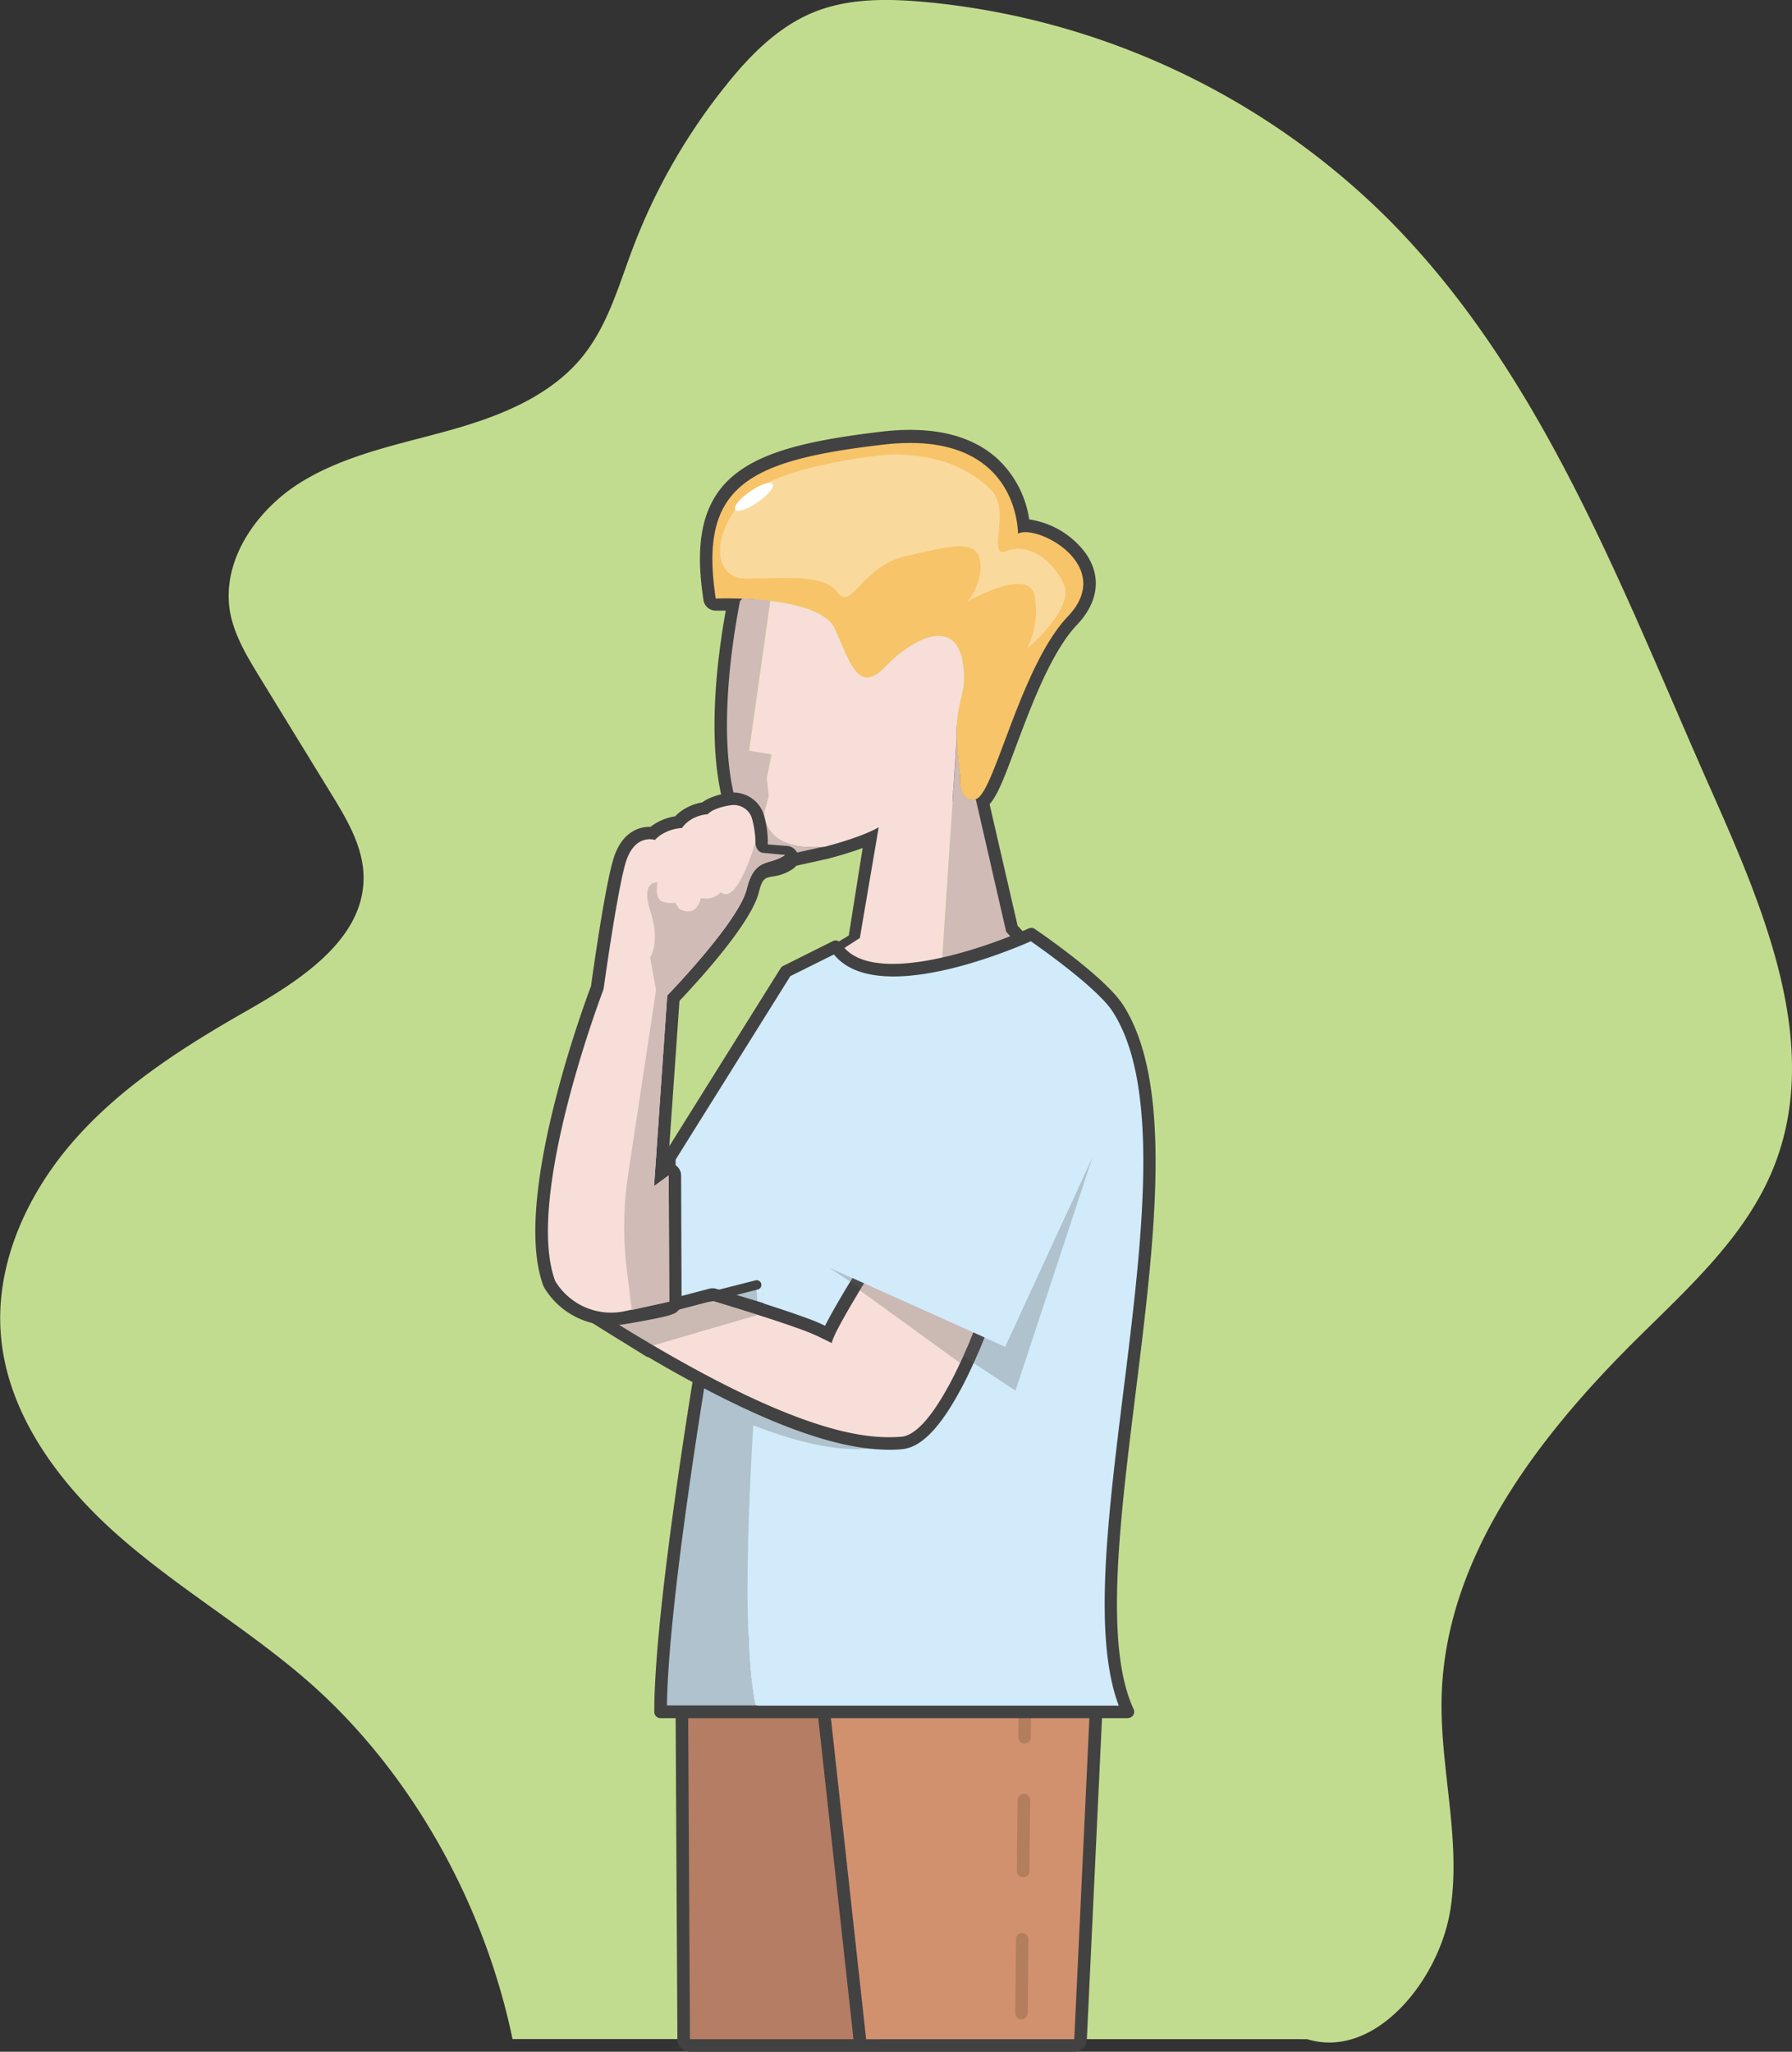 <svg id="Layer_1" data-name="Layer 1" xmlns="http://www.w3.org/2000/svg" viewBox="0 0 407.44 466.38"><rect x="0" y="0" width="407.44" height="466.38" fill="#333333" stroke="none"/><defs><style>.cls-1{fill:#c2dc8f;}.cls-2{fill:#424242;}.cls-3{fill:#b47d64;}.cls-4{fill:#d2916e;}.cls-5{fill:#b27e5c;}.cls-6{fill:#d0bbb7;}.cls-7{fill:#f8c469;}.cls-8{fill:#f8ded8;}.cls-9{opacity:0.35;}.cls-10{fill:#fff;}.cls-11{fill:#d1ebfb;}.cls-12{opacity:0.29;}.cls-13{fill:#5e5e5e;}</style></defs><title>THINKING</title><path class="cls-1" d="M399.82,529.65c15.49,4.74,30.11-13.52,32.59-29.53s-2.45-32.25-2-48.45c.89-31.61,21.9-58.93,44.37-81.19,11.91-11.79,24.89-23.44,31.12-39,11.21-28-2.4-59.09-14.62-86.65-20.16-45.5-38-93.85-73.18-129.06A171.73,171.73,0,0,0,312.3,66.52c-8.23-.7-16.77-.76-24.43,2.3-8.13,3.24-14.54,9.68-20,16.49a136,136,0,0,0-21.39,37.32c-3.16,8.36-5.61,17.23-11.16,24.24-7.4,9.35-19.22,13.95-30.71,17.14s-23.51,5.5-33.64,11.79-18.14,17.91-16,29.64c1,5.17,3.76,9.79,6.5,14.28L178,246.67c3.54,5.77,7.18,11.91,7.29,18.68.24,14-13.94,23.35-26.15,30.31-14.19,8.08-28.26,16.93-39.15,29.1s-18.4,28.2-17.19,44.49c1.34,18,13,33.78,26.52,45.75s29.34,21.18,43,33c23.74,20.6,40.44,50.85,46.84,81.62Z" transform="translate(-102.63 -66.13)"/><path class="cls-2" d="M346.89,532.51H259.51a2.86,2.86,0,0,1-2.86-2.84l-.5-90.87a2.87,2.87,0,0,1,.85-2.05,2.92,2.92,0,0,1,2.06-.82l28.59.58a2.4,2.4,0,0,1,.6-.06l62.89,1.28a2.87,2.87,0,0,1,2.8,3l-4.2,89.07A2.86,2.86,0,0,1,346.89,532.51Zm-84.55-5.71h81.82l3.93-83.42-59.35-1.21a4.07,4.07,0,0,1-.6.06l-26.26-.53Z" transform="translate(-102.63 -66.13)"/><polygon class="cls-3" points="204.13 373.63 199.92 463.53 156.87 463.53 156.37 372.66 185.58 373.26 204.13 373.63"/><polygon class="cls-4" points="248.45 374.46 244.25 463.53 195.48 463.53 185.58 373.26 185.56 373.25 185.56 373.18 248.45 374.46"/><path class="cls-5" d="M334.87,525.13h0a1.42,1.42,0,0,1-1.41-1.44l.18-16.77a1.43,1.43,0,0,1,1.43-1.41h0a1.43,1.43,0,0,1,1.41,1.44l-.18,16.77A1.43,1.43,0,0,1,334.87,525.13Z" transform="translate(-102.63 -66.13)"/><path class="cls-5" d="M335.23,492.85h0a1.43,1.43,0,0,1-1.41-1.44L334,475.3a1.49,1.49,0,0,1,1.45-1.41,1.42,1.42,0,0,1,1.41,1.44l-.18,16.11A1.42,1.42,0,0,1,335.23,492.85Z" transform="translate(-102.63 -66.13)"/><path class="cls-5" d="M335.56,462.44h0a1.42,1.42,0,0,1-1.41-1.44l.1-9.32a1.45,1.45,0,0,1,1.44-1.41,1.43,1.43,0,0,1,1.41,1.44L337,461A1.42,1.42,0,0,1,335.56,462.44Z" transform="translate(-102.63 -66.13)"/><path class="cls-2" d="M320.37,325.33H290.13a2.85,2.85,0,0,1-2.74-2.05l-8.8-29.64a2.86,2.86,0,0,1,.55-2.65l2.62-3.1a2.92,2.92,0,0,1,.68-.59,2.79,2.79,0,0,1,1.06-1.15l12.11-7.38,3.16-19.88c-1.95.72-4.54,1.55-7.91,2.44h0a2.57,2.57,0,0,1-.38.08c-.72.17-2.32.52-4,.89l-3.41.75a10.41,10.41,0,0,1-2.23.26,11,11,0,0,1-9.2-4.52c-9.71-13.37-6.43-40.35-4-53.86l-2.13,0a2.83,2.83,0,0,1-2.94-2.43c-.08-.53-.15-1.05-.22-1.56-1.45-10.65-.17-18.14,4-23.56,6.28-8.1,18.75-11,36.84-13.15,11.4-1.32,20.21.75,26.18,6.14a23.62,23.62,0,0,1,7.27,13.83,19.51,19.51,0,0,1,12.66,7.46c3.85,5.24,3.19,11.25-1.8,16.5-5.8,6.09-10.39,18.36-13.75,27.31-.81,2.16-1.56,4.17-2.27,6-1.39,3.51-2.54,6-3.85,7.47L334,276.55,345.6,289.2a2.85,2.85,0,0,1,.56,2.95l-7.1,18.45a2.64,2.64,0,0,1-.18.38c-2.33,4.13-4.95,8.9-5.28,9.74-.49,1.25-1.23,3.1-12.87,4.58Zm-28.11-5.71h27.92a48.23,48.23,0,0,0,8.44-1.73c1.1-2.28,4.07-7.55,5.19-9.54l6.39-16.6-10.93-11.9a2.78,2.78,0,0,1-.68-1.29l-6.46-28.09a5.13,5.13,0,0,1-1.75-.94c-1.47-1.2-2.27-3.22-2.31-5.83a3.08,3.08,0,0,1,.07-.68V243a77.91,77.91,0,0,1-.83-8.55,2.89,2.89,0,0,1,0-.72,3.18,3.18,0,0,1,.71-1.61,2.86,2.86,0,0,1,5,1.82,65.24,65.24,0,0,0,.78,8.14l0,.26a3.38,3.38,0,0,1-.06.78s0,.06,0,.09a2.72,2.72,0,0,1,0,.42,5.7,5.7,0,0,0,.08.84,38,38,0,0,0,2.32-5.08h0c.7-1.75,1.44-3.73,2.23-5.85,3.73-9.94,8.36-22.31,15-29.25,2.88-3,3.44-5.86,1.7-8.64-2.5-4-8.37-6.13-9.8-5.69a2.81,2.81,0,0,1-2.76-.16,2.85,2.85,0,0,1-1.3-2.46c0-.07,0-7.6-5.72-12.71-4.7-4.21-12-5.77-21.64-4.66-16.62,1.94-27.93,4.45-33,11-3.08,4-4.05,9.81-3,18.31.85,0,1.87,0,3,.07.39,0,.65,0,.91.06a2.86,2.86,0,0,1,1.79,4.83c-3.54,18.35-4.67,41.18,2.64,51.25a5.49,5.49,0,0,0,4.49,2.18,6.1,6.1,0,0,0,1.13-.14l3.38-.74,4.13-.91.13,0,.07,0c8.42-2.22,11.3-4,11.32-4a2.91,2.91,0,0,1,3.12,0,2.85,2.85,0,0,1,1.27,2.83L301,281a2.83,2.83,0,0,1-1.34,2l-11.14,6.79a2.85,2.85,0,0,1-3.94,3.6l-.12.14Zm36.71-1.9Zm-40-61.79h0Zm0,0Z" transform="translate(-102.63 -66.13)"/><path class="cls-2" d="M320.93,246h-.06a2.86,2.86,0,0,1-2.8-2.9c0-.24,0-.42,0-.57a2.86,2.86,0,0,1,5.71.18,1.09,1.09,0,0,1,0,.18v.32A2.86,2.86,0,0,1,320.93,246Z" transform="translate(-102.63 -66.13)"/><path class="cls-2" d="M321,245.4h-.06a2.87,2.87,0,0,1-2.77-2.43,76.62,76.62,0,0,1-.84-8.84,3,3,0,0,1,.72-2,2.86,2.86,0,0,1,5,1.82,65.24,65.24,0,0,0,.78,8.14l0,.26a3.38,3.38,0,0,1-.06.78A2.86,2.86,0,0,1,321,245.4Z" transform="translate(-102.63 -66.13)"/><path class="cls-2" d="M323.73,250.7a5.16,5.16,0,0,1-3.35-1.17c-1.47-1.2-2.27-3.22-2.31-5.83a2.86,2.86,0,0,1,2.81-2.9h.05a2.85,2.85,0,0,1,2.85,2.8,4.38,4.38,0,0,0,.18,1.28,2.86,2.86,0,0,1,3.33,2.66v.07a2.85,2.85,0,0,1-2.33,3A6.9,6.9,0,0,1,323.73,250.7Z" transform="translate(-102.63 -66.13)"/><path class="cls-6" d="M336.4,309.58s-1.14,12.94-1.73,14.46-14.3-1.57-14.3-1.57H290.12l-8.8-29.64,2.63-3.1c.58.29,1.23.65,2,1.08,15.45,9,30.92-6.92,30.92-6.92l3.31-49.9h0a70.44,70.44,0,0,0,.81,8.49s-.69,6,3.48,5.23l6.93,30.22,12.13,13.21Z" transform="translate(-102.63 -66.13)"/><path class="cls-7" d="M345.45,206.22c-7.61,8-12.77,24.56-16.62,34.19-1.68,4.23-3.12,7.12-4.39,7.37-4.17.77-3.48-5.23-3.48-5.23a70.76,70.76,0,0,1-.81-8.5c-.26-9.57,2.69-10,1.26-17.79-1.19-6.51-5.84-6.62-10.63-4a28.48,28.48,0,0,0-6.76,5.3c-6.22,6.52-8.07-.69-11.57-8.48-1.73-3.85-8.41-5.59-14.69-6.38-1.12-.14-2.22-.24-3.29-.33-.52,0-1-.08-1.52-.1l-1.33-.07h-.1l-.78,0c-3.17-.12-5.37,0-5.37,0-.08-.51-.16-1-.21-1.49-3.32-24.38,8.08-30,38.37-33.52,30.91-3.59,30.55,20.24,30.55,20.24C338.48,185.18,356.38,194.73,345.45,206.22Z" transform="translate(-102.63 -66.13)"/><path class="cls-8" d="M320.15,234.05h0L316.83,284s-6.76,29.17-35.5,8.87l4.94-5.87,11.86-7.66,4.29-25.18s-3,2-12.29,4.45h0c-14.44,1.26-13.69-7.91-13.69-7.91l1-3.52-.47-4.09,1.1-5.42-5.11-.84,4.82-34.1c6.28.79,13,2.53,14.69,6.38,3.5,7.79,5.35,15,11.57,8.48a28.48,28.48,0,0,1,6.76-5.3c4.79-2.61,9.44-2.5,10.63,4C322.84,224.08,319.89,224.48,320.15,234.05Z" transform="translate(-102.63 -66.13)"/><path class="cls-6" d="M290.12,258.57l-.16,0-7.56,1.67a9.16,9.16,0,0,1-1.63.19,8.22,8.22,0,0,1-6.88-3.36c-8.92-12.28-6-39-3-54.34l.6-.57h.1l1.33.07c.49,0,1,.06,1.52.1,1.07.09,2.17.19,3.29.33l-4.82,34.1,5.11.84-1.1,5.42.47,4.09-1,3.52S275.68,259.83,290.12,258.57Z" transform="translate(-102.63 -66.13)"/><g class="cls-9"><path class="cls-10" d="M266.49,189.33s-1.66,8.39,6.12,8.32c9.47-.07,17.46-1,20.5,3.21s5.58-6.05,15.32-8.26,16.1-4.14,17,.86-2.8,9.4-2.8,9.4,14.07-8.1,15.25-1.24a19.41,19.41,0,0,1-1.78,12s10.93-9.1,8.39-14.7-8.09-9.44-12.95-7.53,1.3-9.39-3.75-14.1-11.29-7.55-21.27-7.89c-3-.1-26,2.48-33.62,9.12A20.21,20.21,0,0,0,266.49,189.33Z" transform="translate(-102.63 -66.13)"/></g><ellipse class="cls-10" cx="274.06" cy="179.06" rx="5.17" ry="1.5" transform="translate(-155.85 120.88) rotate(-34.55)"/><path class="cls-8" d="M296.57,361.23" transform="translate(-102.63 -66.13)"/><path class="cls-11" d="M359.14,455.27H274.75c-5.56-21.42,1.51-96.44,1.51-96.44l-11.66,3-10.27,2.69V329.46l27-42.48,11.36-5.65c8.66,13.6,44.47-2.86,44.47-2.86s15.63,10.61,19.66,16.85C377.89,328,344.32,423.45,359.14,455.27Z" transform="translate(-102.63 -66.13)"/><path class="cls-11" d="M274.75,455.27H252.82c0-26.83,11.78-93.43,11.78-93.43l11.66-3S269.19,433.85,274.75,455.27Z" transform="translate(-102.63 -66.13)"/><g class="cls-12"><path class="cls-13" d="M314.21,377.11s-22.27-1.92-24.09-1.18a156.27,156.27,0,0,1-15.49,3.24,128.56,128.56,0,0,0,0-19.92l-10.06,2.59s-11.78,66.6-11.78,93.43h21.93c-3.18-12.23-2.23-41.94-.84-65.18,9.11,3.61,26.33,9,35.25,2.16C321.65,382.75,314.21,377.11,314.21,377.11Z" transform="translate(-102.63 -66.13)"/></g><path class="cls-2" d="M359.13,456.69H252.82a1.43,1.43,0,0,1-1.43-1.42c0-23.81,9.38-79.65,11.43-91.48l-8.13,2.12a1.41,1.41,0,0,1-1.78-1.4l.48-35.18a1.42,1.42,0,0,1,.22-.74l26.5-42.37a1.32,1.32,0,0,1,.58-.52L292,280.05a1.44,1.44,0,0,1,1.84.51c6.56,10.29,33,1,42.68-3.39a1.44,1.44,0,0,1,1.39.12c.65.44,15.92,10.84,20.06,17.26h0c11.59,18,7.15,53.68,2.86,88.22-3.67,29.58-7.14,57.52-.44,71.89a1.43,1.43,0,0,1-1.3,2Zm-84.23-2.85H357c-5.89-15.54-2.51-42.72,1.05-71.42,4.23-34,8.6-69.23-2.43-86.33h0c-3.37-5.22-15.63-13.92-18.61-16-5.26,2.32-35.21,14.8-44.77,3l-9.91,4.92-26.08,41.7-.45,32.91,8.45-2.22a1.41,1.41,0,0,1,1.33.34,1.39,1.39,0,0,1,.44,1.29c-.12.65-11.36,64.26-11.75,91.75H274.9Z" transform="translate(-102.63 -66.13)"/><path class="cls-2" d="M304.9,395.67c-8.87,0-24.15-3-54.78-21a2.41,2.41,0,0,1-.7-.29l-5.15-3.2q-3.5-2.13-7.29-4.53a2.85,2.85,0,0,1,1-5.22l15.82-2.82a2.77,2.77,0,0,1,2.33.62,2.85,2.85,0,0,1,1,1.61l6.75-1.77a2.94,2.94,0,0,1,1.53,0l2.18.66,1.37.41,6.84,2.07a2.66,2.66,0,0,1,.6.26c4,1.29,7.35,2.42,9.89,3.36,1.31.48,2.6,1,3.93,1.66.94-1.88,2.57-4.82,5.44-9.57l2.23-3.63a3.79,3.79,0,0,1,.5-.65,2.86,2.86,0,0,1,3.35-.51l23.77,12.52a2.85,2.85,0,0,1,1.29,3.65l-.05.13-.06.17-.08.21a2.81,2.81,0,0,1-.13.33h0c-.09.24-.17.44-.26.66s-.16.4-.24.61l-.87,2.08c-.22.48-.41.91-.61,1.37l-.25.56a.87.87,0,0,1-.07.17h0l-.69,1.49c-.91,2-1.88,3.9-2.87,5.68-4.56,8.3-8.8,12.48-12.95,12.78C306.82,395.64,305.9,395.67,304.9,395.67Zm-53-26.45a2.36,2.36,0,0,1,.59.24c33.06,19.44,47.07,21,54.75,20.42,1.42-.1,4.46-2.74,8.37-9.83.91-1.65,1.83-3.48,2.67-5.31l.66-1.42a.3.3,0,0,1,0-.1l.26-.61.63-1.41.69-1.66-19.15-10.09-.65,1.07s-.08.14-.16.26c-5.4,8.93-6,10.84-6.09,11.13a2.81,2.81,0,0,1-4.07,2.08l-2.32-1.14c-1.3-.63-2.55-1.17-3.82-1.64-2.61-1-6.09-2.14-10.33-3.49a3.14,3.14,0,0,1-.53-.23l-6.14-1.85-1.39-.42-1.38-.42-9.48,2.5a2.87,2.87,0,0,1-2.47-.5,2.83,2.83,0,0,1-1.1-2l-5.17.92.93.58Zm50.88-12-.07.1A.61.61,0,0,0,302.8,357.24Z" transform="translate(-102.63 -66.13)"/><g class="cls-12"><polygon class="cls-13" points="248.45 262.88 230.89 316.11 188.41 288.08 228.53 306.11 248.45 262.88"/></g><path class="cls-8" d="M324.18,368.21l-.12.3c0,.09-.08.22-.14.37s0,.05,0,.08,0,.1-.05.14l-.26.65c-.16.37-.33.82-.54,1.34l-.56,1.31c-.27.59-.56,1.26-.87,2v0l-.7,1.52c-.8,1.74-1.75,3.64-2.77,5.49-3.13,5.68-7,11.05-10.67,11.31-7.8.55-24.33-.19-68.95-28.48l13.77-2.45,2.05-.37v3.11l10.26-2.7,2.56.77c4.15,1.26,12.47,3.83,18.14,5.92a43.42,43.42,0,0,1,4.09,1.76l2.33,1.14c.24-1.65,3.9-7.89,6.38-12,.09-.15.17-.27.24-.4.28-.44.52-.84.75-1.22l1.22-2a.79.79,0,0,1,.1-.14Z" transform="translate(-102.63 -66.13)"/><g class="cls-12"><path class="cls-13" d="M324.18,368.2s-1,2.76-3.28,7.73l-23-16.66L296,362.14l0-.06c2.2-3.51,4.38-6.39,4.38-6.39Z" transform="translate(-102.63 -66.13)"/></g><polygon class="cls-11" points="248.45 262.88 228.53 306.11 188.41 288.08 221.5 240.71 241.17 256.89 248.45 262.88"/><g class="cls-12"><path class="cls-13" d="M275,365l-24,7-12.42-7.71,15.82-2.82v3.11l10.26-2.7S273.38,364.48,275,365Z" transform="translate(-102.63 -66.13)"/></g><path class="cls-2" d="M241.49,367.38a17.68,17.68,0,0,1-15.18-8.66,3,3,0,0,1-.16-.37C219,339.06,235.29,294.82,237,290.3c.39-2.79,3-21.54,4.95-28.42.93-3.4,2.57-5.74,4.87-6.95a7.26,7.26,0,0,1,3.7-.84c.18-.14.36-.28.55-.41a12.44,12.44,0,0,1,5.09-2,9.34,9.34,0,0,1,1.23-1.11,2,2,0,0,1,.24-.16,11.32,11.32,0,0,1,4.64-1.88,9.09,9.09,0,0,1,1.9-1.06,16.7,16.7,0,0,1,4.08-1.1,7.25,7.25,0,0,1,7.9,4.52,21.76,21.76,0,0,1,1.05,7.19l4.35.33a2.85,2.85,0,0,1,1.48,5.14,10.5,10.5,0,0,1-4.71,1.81c-1.77.32-2.37.43-3.14,3.55-1.72,7-13.51,19.94-18.06,24.72l-2.58,36.87a2.77,2.77,0,0,1,1.38.31,2.84,2.84,0,0,1,1.57,2.54l.11,28.7a2.92,2.92,0,0,1-2,2.78,11.67,11.67,0,0,1-1.63.51c-2,.48-5.06,1.07-9.15,1.76A20.35,20.35,0,0,1,241.49,367.38Zm-10.07-11.24a12,12,0,0,0,12.42,5.33c3.52-.6,6.22-1.1,8-1.51l-.08-21.35a2.79,2.79,0,0,1-1.87-.32,2.82,2.82,0,0,1-1.47-2.69l3-43.4a2.82,2.82,0,0,1,.83-1.82c7.58-7.88,16.22-18.37,17.31-22.82a12.28,12.28,0,0,1,2.31-5.09,2.89,2.89,0,0,1-.55-2c0-.06.06-.6.08-1.42a18.11,18.11,0,0,0-.68-6.16,1.52,1.52,0,0,0-1.67-.85,12.31,12.31,0,0,0-2.7.7,2.77,2.77,0,0,0-.89.51,2.87,2.87,0,0,1-2,.89h0a5.74,5.74,0,0,0-2.72,1,.91.91,0,0,1-.16.11,3.94,3.94,0,0,0-.69.74,2.82,2.82,0,0,1-2.28,1.25,7.25,7.25,0,0,0-3.35,1.12,3.93,3.93,0,0,0-.72.62,2.88,2.88,0,0,1-3.09.83c-1.19-.31-2.39,1-3.1,3.6-1.92,6.92-4.81,27.8-4.84,28a2.24,2.24,0,0,1-.16.63C242.27,292.49,225,338.09,231.42,356.14Z" transform="translate(-102.63 -66.13)"/><path class="cls-8" d="M281.11,260.46c-3.45,2.55-6.88.3-8.71,7.78-1.77,7.22-17.07,23.13-18,24.11l-.06,0-3,43.4,3.33-2.44.11,28v.7a1.94,1.94,0,0,1-.33.07l-10.09,2.16a14.85,14.85,0,0,1-15.5-6.93c-7.09-19.12,11-66.33,11-66.33s2.92-21.19,4.91-28.38,6.78-5.54,6.78-5.54a6.38,6.38,0,0,1,1.24-1.09,10.09,10.09,0,0,1,4.91-1.63,6.55,6.55,0,0,1,1.48-1.53h0a8.38,8.38,0,0,1,4.34-1.59l0,0a5.24,5.24,0,0,1,1.79-1.14,14.35,14.35,0,0,1,3.42-.91,4.37,4.37,0,0,1,4.78,2.7,21,21,0,0,1,.85,7.18c0,1-.09,1.69-.09,1.69l1.22.05Z" transform="translate(-102.63 -66.13)"/><path class="cls-6" d="M281.11,260.46c-3.45,2.55-6.88.3-8.71,7.78-1.77,7.22-17.07,23.13-18,24.11l-.06,0-3,43.4,3.33-2.44.11,28.69-8.51,1.9-1.14-9.33a78.91,78.91,0,0,1,.31-21.38l6.35-42-1.35-7.43,0,0,.14-.26c.52-.92,1.87-4.15-.05-10.14-2.33-7.2,1.59-6.63,1.59-6.63s-.91,4.06,1.57,4.49,2.38,0,2.38,0l1,1.53c4.16,2.11,4.9-2.53,4.9-2.53l.31.07a4.61,4.61,0,0,0,3.74-.88l.56-.44c3.72,3,7.78-11.33,7.78-11.33h0c.13.92.39,2.18,1.84,2.36Z" transform="translate(-102.63 -66.13)"/><path class="cls-2" d="M263.91,362a1.07,1.07,0,0,1-.26-2.1l10.7-2.72a1.07,1.07,0,1,1,.53,2.07L264.18,362A1.24,1.24,0,0,1,263.91,362Z" transform="translate(-102.63 -66.13)"/><path class="cls-2" d="M298.11,531.08a1.43,1.43,0,0,1-1.41-1.27l-8-72.89a1.43,1.43,0,0,1,2.84-.32l8,72.9a1.42,1.42,0,0,1-1.26,1.57Z" transform="translate(-102.63 -66.13)"/></svg>